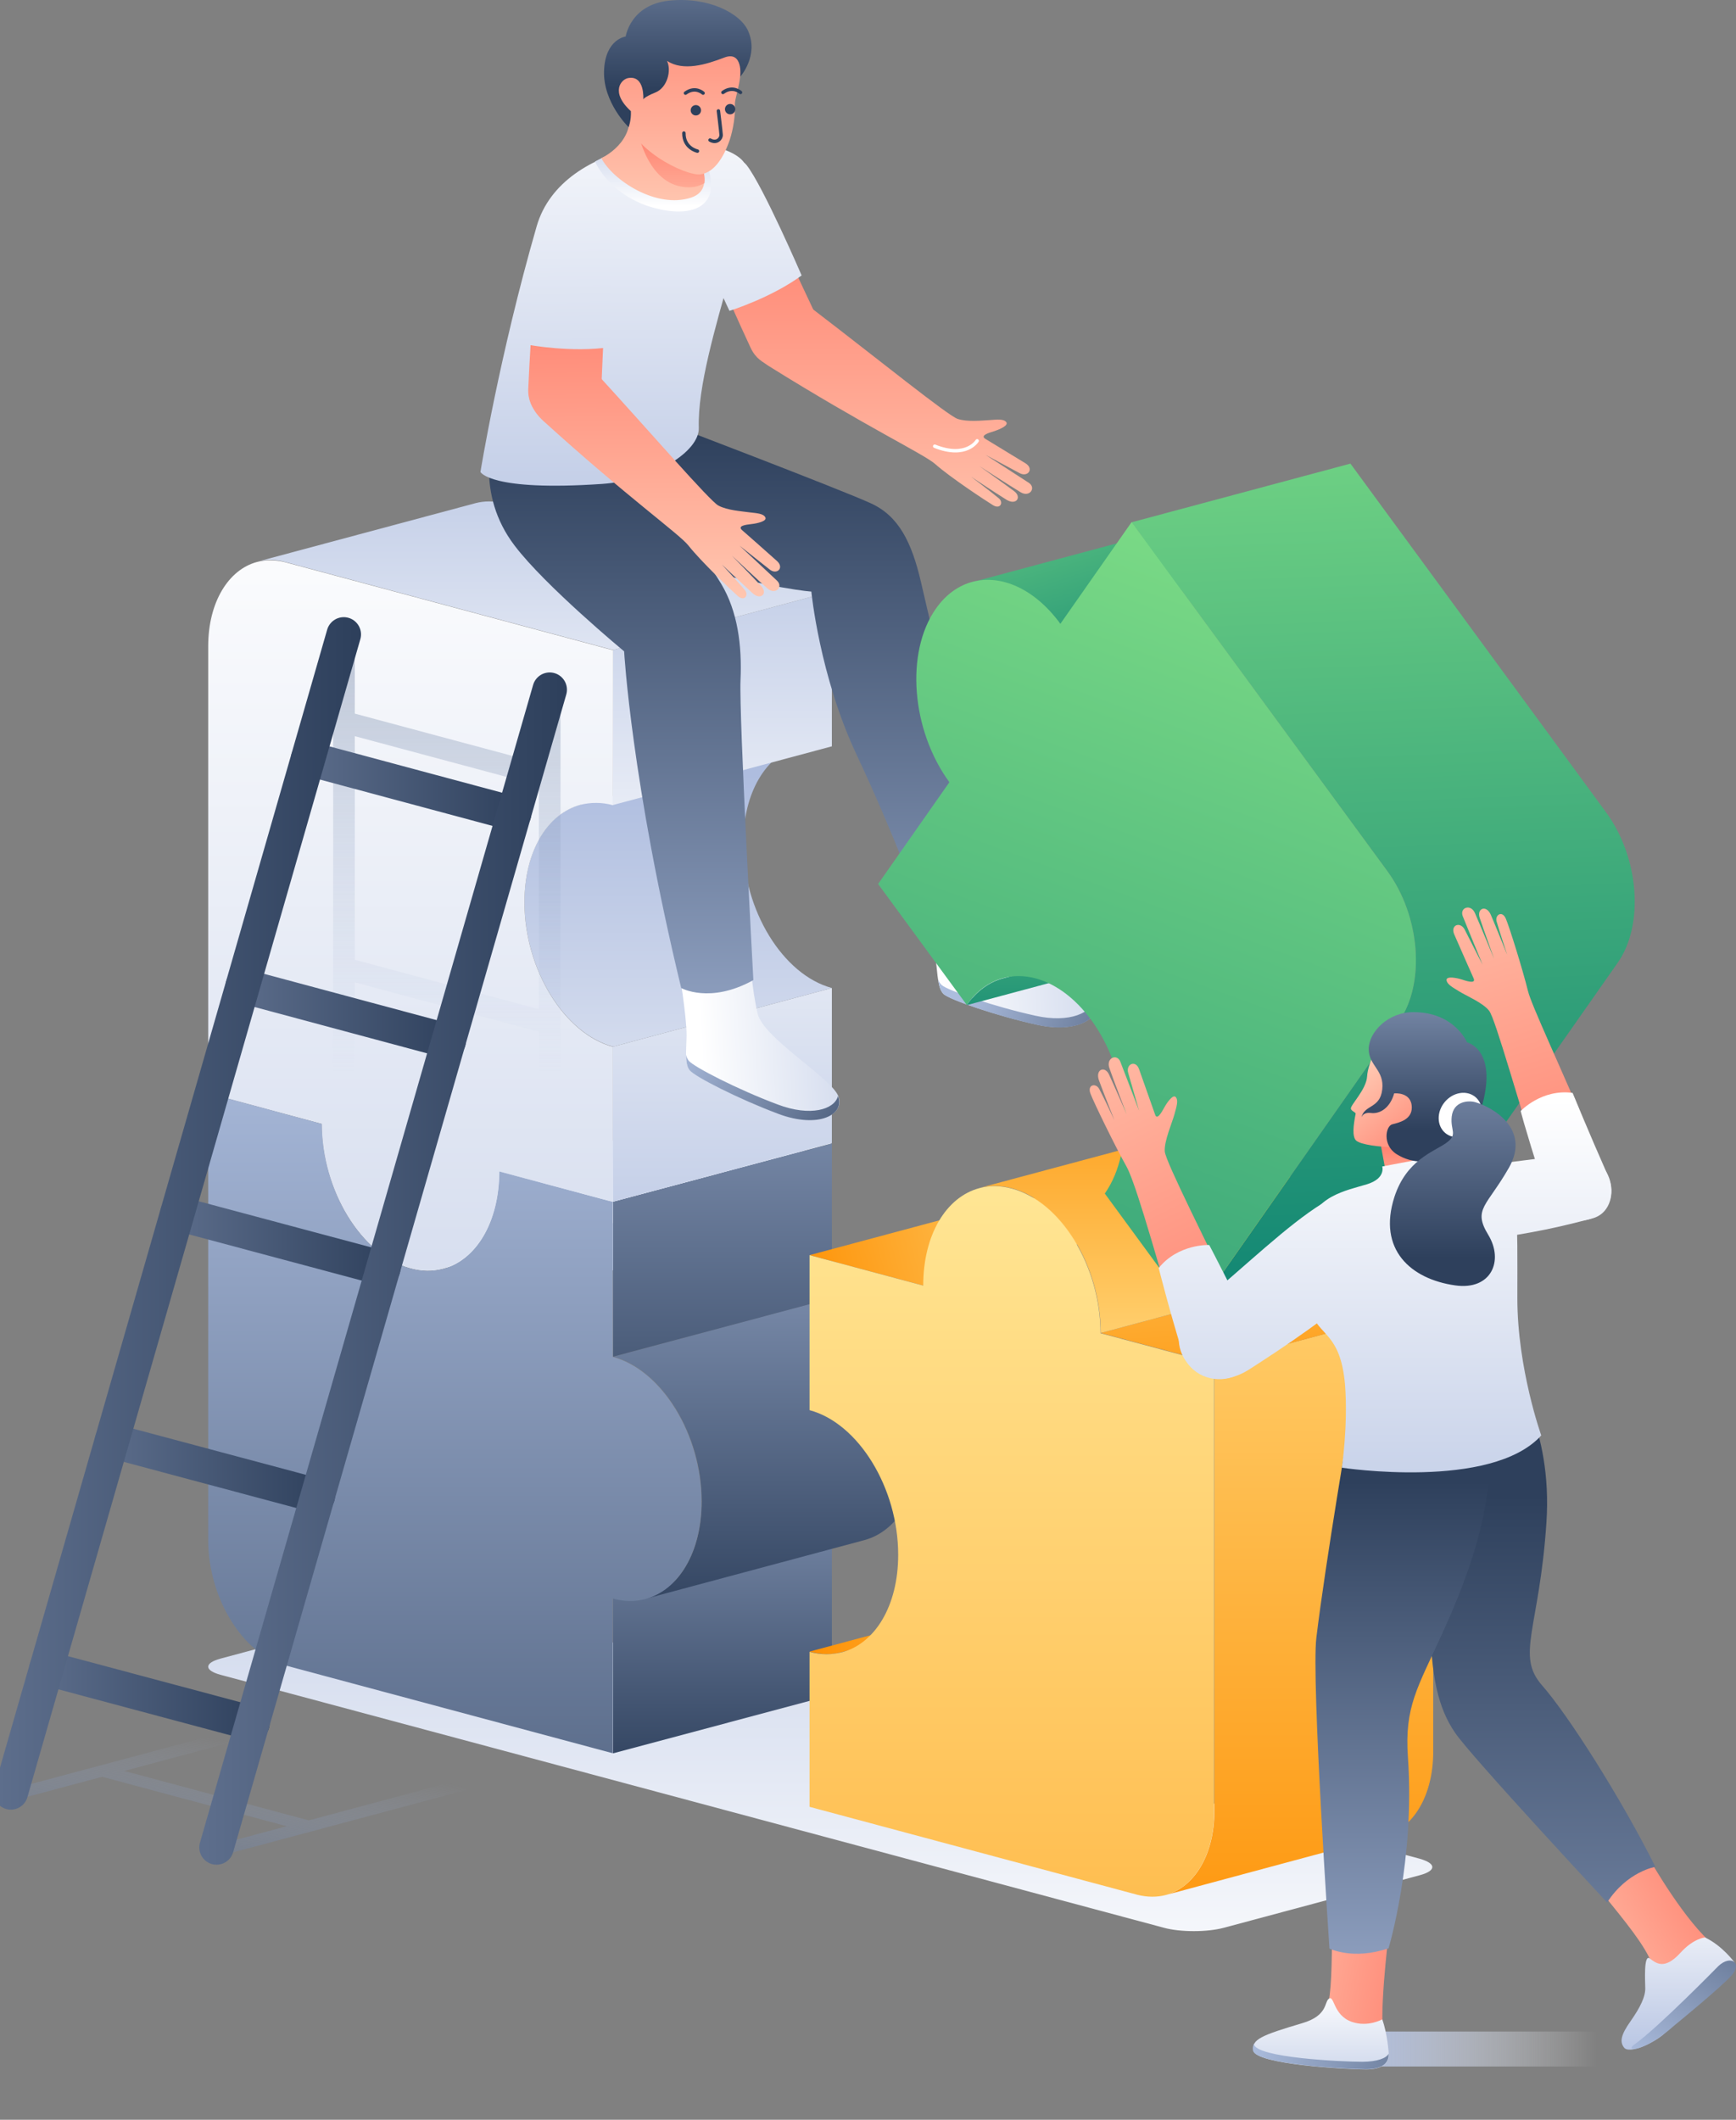 <svg width="503" height="614" viewBox="0 0 503 614" fill="none" xmlns="http://www.w3.org/2000/svg">
<rect x="0" y="0" width="503" height="614" fill="#808080" stroke="none"/>
<g clip-path="url(#clip0_78_392)">
<path d="M415.008 540.799C415.008 541.649 413.831 542.499 411.413 543.152L354.619 558.38C349.783 559.687 342.005 559.687 337.235 558.38L63.918 485.116C61.5 484.463 60.323 483.613 60.323 482.764C60.323 481.914 61.5 481.064 63.918 480.411L120.712 465.183C125.548 463.876 133.325 463.876 138.096 465.183L411.348 538.381C413.831 539.1 415.008 539.95 415.008 540.799Z" fill="url(#paint0_linear_78_392)"/>
<path d="M153.52 374.404C163.062 371.855 169.794 361.006 169.794 346.171L233.189 329.178C233.189 344.014 226.457 354.863 216.915 357.412L153.52 374.404Z" fill="url(#paint1_linear_78_392)"/>
<path d="M128.358 367.476C125.417 368.261 122.28 368.261 118.947 367.346C104.765 363.555 93.262 344.798 93.262 325.453L156.657 308.46C156.657 327.806 168.16 346.563 182.342 350.353C185.675 351.268 188.812 351.203 191.753 350.484L128.358 367.476Z" fill="url(#paint2_linear_78_392)"/>
<path d="M93.328 325.518L60.323 316.695L123.718 299.703L156.657 308.526L93.328 325.518Z" fill="url(#paint3_linear_78_392)"/>
<path d="M177.636 507.86V462.961L241.031 445.969V490.933L177.636 507.86Z" fill="url(#paint4_linear_78_392)"/>
<path d="M187.048 463.092C196.589 460.543 203.321 449.694 203.321 434.858C203.321 415.513 191.819 396.756 177.636 392.965L241.031 375.973C255.213 379.763 266.716 398.52 266.716 417.866C266.716 432.701 259.984 443.55 250.442 446.099L187.048 463.092Z" fill="url(#paint5_linear_78_392)"/>
<path d="M177.636 392.965V348.066L241.031 331.139V376.038L177.636 392.965Z" fill="url(#paint6_linear_78_392)"/>
<path d="M177.636 348.066L144.632 339.243L208.027 322.251L241.031 331.139L177.636 348.066Z" fill="url(#paint7_linear_78_392)"/>
<path d="M177.636 507.86L82.609 482.372C70.323 479.104 60.323 462.83 60.323 446.034V316.695L93.262 325.518C93.262 344.864 104.765 363.621 118.947 367.411C122.28 368.326 125.417 368.261 128.358 367.542C137.9 364.993 144.632 354.144 144.632 339.308L177.571 348.131V393.031C191.753 396.821 203.256 415.578 203.256 434.923C203.256 449.759 196.524 460.608 186.982 463.157C184.041 463.941 180.904 463.941 177.571 463.026V507.86H177.636Z" fill="url(#paint8_linear_78_392)"/>
<path d="M177.636 348.066V303.167L241.031 286.174V331.073L177.636 348.066Z" fill="url(#paint9_linear_78_392)"/>
<path d="M177.636 303.167C163.454 299.376 151.952 280.619 151.952 261.274C151.952 246.438 158.683 235.589 168.225 233.04L231.62 216.048C222.078 218.597 215.346 229.446 215.346 244.281C215.346 263.627 226.849 282.384 241.031 286.174L177.636 303.167Z" fill="url(#paint10_linear_78_392)"/>
<path d="M177.636 233.171V188.272L241.031 171.279V216.178L177.636 233.171Z" fill="url(#paint11_linear_78_392)"/>
<path d="M177.636 188.272L82.609 162.783C79.734 161.999 76.989 161.999 74.44 162.718L137.835 145.725C140.384 145.072 143.129 145.072 146.004 145.791L241.031 171.279L177.636 188.272Z" fill="url(#paint12_linear_78_392)"/>
<path d="M128.358 367.476C125.417 368.261 122.28 368.261 118.947 367.346C104.765 363.555 93.262 344.798 93.262 325.453L60.323 316.63V187.226C60.323 174.416 66.205 165.005 74.44 162.783C76.989 162.129 79.734 162.129 82.609 162.848L177.636 188.337V233.236C174.303 232.321 171.166 232.387 168.225 233.106C158.683 235.654 151.952 246.503 151.952 261.339C151.952 280.684 163.454 299.441 177.636 303.232V348.131L144.697 339.308C144.632 354.079 137.9 364.928 128.358 367.476Z" fill="url(#paint13_linear_78_392)"/>
<path d="M265.997 258.725C265.997 258.725 270.441 272.776 271.16 278.201C271.683 282.188 271.683 286.37 273.448 287.939C275.212 289.507 288.414 294.148 300.635 296.827C312.857 299.507 319.915 294.213 317.04 289.311C314.164 284.41 293.25 275.783 290.571 269.051C287.891 262.319 285.865 252.32 285.865 252.32L265.997 258.725Z" fill="url(#paint14_linear_78_392)"/>
<path d="M158.16 127.295C158.16 127.295 164.696 155.202 195.152 163.044C225.607 170.887 235.084 171.345 235.084 171.345C235.084 171.345 237.437 195.787 248.22 218.662C259.004 241.536 266.977 263.365 266.977 263.365C266.977 263.365 277.696 265.391 287.695 257.941C287.695 257.941 269.526 180.168 266.847 168.6C264.167 157.032 260.376 149.516 252.468 145.856C244.56 142.131 190.185 121.413 190.185 121.413L158.16 127.295Z" fill="url(#paint15_linear_78_392)"/>
<path d="M317.04 289.311C316.582 293.233 310.047 296.435 300.047 294.213C287.826 291.533 274.624 286.893 272.859 285.325C272.402 284.932 272.075 284.344 271.814 283.691C272.075 285.586 272.533 287.155 273.448 288.004C275.212 289.573 288.414 294.213 300.635 296.892C312.857 299.572 319.915 294.278 317.04 289.311Z" fill="url(#paint16_linear_78_392)"/>
<path d="M196.589 280.031C196.589 280.031 199.008 294.605 198.942 300.03C198.877 304.016 198.289 308.199 199.857 309.964C201.426 311.728 213.843 318.198 225.542 322.577C237.241 326.956 245.018 322.708 242.861 317.414C240.704 312.12 221.228 300.683 219.529 293.625C217.83 286.566 217.242 276.371 217.242 276.371L196.589 280.031Z" fill="url(#paint17_linear_78_392)"/>
<path d="M142.998 126.445L177.636 122.72C177.636 122.72 204.301 161.28 209.007 169.188C213.713 177.096 215.02 186.899 214.562 197.029C214.105 207.225 218.287 283.887 218.287 283.887C205.674 290.88 197.374 286.174 197.374 286.174C182.93 226.439 180.839 188.664 180.839 188.664C180.839 188.664 157.964 169.711 149.141 158.077C137.443 142.784 142.998 126.445 142.998 126.445Z" fill="url(#paint18_linear_78_392)"/>
<path d="M242.796 317.48C241.815 321.336 234.888 323.558 225.28 319.898C213.582 315.519 201.099 309.049 199.596 307.284C199.204 306.827 198.942 306.238 198.811 305.52C198.811 307.415 199.008 309.049 199.857 310.029C201.36 311.859 213.843 318.264 225.542 322.643C237.241 327.022 244.953 322.773 242.796 317.48Z" fill="url(#paint19_linear_78_392)"/>
<path d="M209.53 83.049C209.53 83.049 213.582 92.395 217.503 100.76C222.862 112.263 242.534 104.29 236.064 90.565C229.398 76.448 228.483 74.291 228.483 74.291L209.53 83.049Z" fill="url(#paint20_linear_78_392)"/>
<path d="M232.273 79.781C232.273 79.781 221.098 53.901 216.327 47.823C212.209 42.529 192.276 46.123 199.53 63.377C206.001 78.801 211.36 90.042 211.36 90.042C211.36 90.042 223.385 86.317 232.273 79.781Z" fill="url(#paint21_linear_78_392)"/>
<path d="M287.695 146.313C285.473 144.941 275.408 138.34 270.899 134.353C267.696 131.543 250.769 123.504 222.797 106.054C209.007 97.427 221.947 79.193 235.803 89.781C254.429 104.028 274.689 120.432 277.5 121.347C280.31 122.262 284.493 121.805 286.78 121.674C288.937 121.544 290.767 121.282 291.551 122.262C292.335 123.243 289.59 124.419 287.891 124.942C286.192 125.465 284.035 126.184 285.473 127.099C285.473 127.099 294.688 132.719 297.172 134.222C299.655 135.791 297.825 138.34 295.407 137.033C292.989 135.726 285.538 131.739 285.538 131.739C285.538 131.739 295.93 138.405 298.087 139.843C300.309 141.281 298.348 144.157 295.734 142.588C293.119 141.019 283.774 135.007 283.774 135.007C283.774 135.007 290.767 139.974 293.838 142.261C296.126 143.96 294.492 146.509 291.616 144.745C288.152 142.588 281.356 138.078 281.356 138.078C281.356 138.078 286.911 142.261 289.264 144.222C290.897 145.398 289.917 147.686 287.695 146.313Z" fill="url(#paint22_linear_78_392)"/>
<path d="M283.12 127.687C283.12 127.687 280.048 132.915 270.833 129.255" stroke="white" stroke-miterlimit="10" stroke-linecap="round" stroke-linejoin="round"/>
<path d="M139.207 136.706C139.207 136.706 144.632 103.179 155.481 65.599C162.931 39.588 205.87 37.039 215.02 46.385C223.254 54.816 201.752 100.172 202.471 123.962C202.667 130.759 189.596 139.124 174.434 140.17C142.018 142.392 139.207 136.706 139.207 136.706Z" fill="url(#paint23_linear_78_392)"/>
<path d="M200.445 39.849C192.08 39.588 181.623 41.81 172.408 46.777C173.911 50.175 179.074 57.43 189.596 60.24C204.171 64.161 212.144 56.776 200.445 39.849Z" fill="url(#paint24_linear_78_392)"/>
<path d="M174.238 45.797C174.238 45.797 184.629 41.156 182.08 30.895L195.936 29.588C195.936 29.588 196.393 36.647 198.419 39.392C200.445 42.137 208.942 54.358 200.249 57.234C190.119 60.567 177.506 52.136 174.238 45.797Z" fill="url(#paint25_linear_78_392)"/>
<path d="M204.105 53.051C204.563 49.783 202.471 45.47 200.576 42.463L184.499 36.516C184.499 36.516 186.786 52.397 197.635 54.097C200.511 54.554 202.537 53.966 204.105 53.051Z" fill="url(#paint26_linear_78_392)"/>
<path d="M180.512 32.203C175.676 26.974 177.702 22.922 180.773 21.354C181.231 15.929 182.603 12.531 188.159 9.001C197.112 3.25 211.164 8.217 213.647 14.883C216.131 21.55 212.732 27.954 212.928 30.503C213.124 33.052 212.471 37.431 211.425 40.568C209.595 45.862 206.785 50.045 202.929 50.502C198.746 51.025 182.211 43.248 180.512 32.203Z" fill="url(#paint27_linear_78_392)"/>
<path d="M193.256 17.628C194.629 20.439 193.322 25.406 189.923 26.778C186.525 28.151 186.394 28.804 186.394 28.804C186.394 28.804 186.917 21.811 182.08 22.595C179.989 22.922 176.721 26.647 182.799 32.203C182.93 34.817 182.146 36.843 182.146 36.843C182.146 36.843 174.695 29.719 175.022 20.504C175.349 11.289 181.296 10.57 181.296 10.57C181.296 10.57 182.603 1.355 193.91 0.178C205.216 -0.998 214.562 3.838 216.784 9.001C219.921 16.125 214.497 22.203 214.497 22.203C214.497 22.203 215.346 14.622 209.922 16.648C204.497 18.739 197.962 20.7 193.256 17.628Z" fill="url(#paint28_linear_78_392)"/>
<path d="M208.157 32.137C208.157 32.137 208.876 38.019 208.942 39.065C209.007 40.111 207.7 41.679 205.739 40.568" stroke="#2E405C" stroke-miterlimit="10" stroke-linecap="round"/>
<path d="M201.622 33.444C202.452 33.444 203.125 32.771 203.125 31.941C203.125 31.111 202.452 30.438 201.622 30.438C200.792 30.438 200.119 31.111 200.119 31.941C200.119 32.771 200.792 33.444 201.622 33.444Z" fill="#2E405C"/>
<path d="M211.556 33.118C212.386 33.118 213.059 32.445 213.059 31.614C213.059 30.784 212.386 30.111 211.556 30.111C210.726 30.111 210.053 30.784 210.053 31.614C210.053 32.445 210.726 33.118 211.556 33.118Z" fill="#2E405C"/>
<path d="M203.713 26.974C203.713 26.974 201.491 24.883 198.615 26.974" stroke="#2E405C" stroke-miterlimit="10" stroke-linecap="round"/>
<path d="M214.562 26.778C214.562 26.778 212.34 24.687 209.464 26.778" stroke="#2E405C" stroke-miterlimit="10" stroke-linecap="round"/>
<path d="M202.079 43.77C202.079 43.77 198.093 42.921 198.158 38.542" stroke="#2E405C" stroke-miterlimit="10" stroke-linecap="round"/>
<path d="M213.778 172.652C211.883 170.952 203.19 162.718 199.465 158.012C196.851 154.679 181.688 143.961 157.441 121.936C145.481 111.087 161.297 95.532 172.996 108.342C188.681 125.465 205.608 145.072 208.157 146.444C210.706 147.817 214.889 148.078 217.176 148.405C219.333 148.666 221.163 148.731 221.751 149.843C222.339 150.954 219.464 151.607 217.699 151.803C215.935 151.999 213.713 152.326 214.954 153.502C214.954 153.502 222.993 160.561 225.15 162.522C227.306 164.482 225.084 166.639 222.993 164.94C220.836 163.24 214.301 158.077 214.301 158.077C214.301 158.077 223.254 166.377 225.15 168.207C227.045 170.037 224.627 172.456 222.339 170.43C220.052 168.469 212.013 160.888 212.013 160.888C212.013 160.888 217.961 166.966 220.575 169.776C222.536 171.867 220.444 174.024 218.026 171.802C215.02 169.057 209.138 163.502 209.138 163.502C209.138 163.502 213.843 168.534 215.804 170.887C217.046 172.325 215.739 174.351 213.778 172.652Z" fill="url(#paint29_linear_78_392)"/>
<path d="M154.174 93.179C154.174 93.179 153.455 103.375 153.063 112.59C152.474 125.269 173.584 127.36 174.238 112.198C174.891 96.578 175.087 94.29 175.087 94.29L154.174 93.179Z" fill="url(#paint30_linear_78_392)"/>
<path d="M176.656 100.564C176.656 100.564 177.31 77.036 177.506 69.325C177.767 57.234 156.853 52.201 155.219 70.828C153.782 87.493 153.324 99.911 153.324 99.911C153.324 99.911 165.742 102.198 176.656 100.564Z" fill="url(#paint31_linear_78_392)"/>
<path d="M243.972 478.515C241.031 479.3 237.894 479.3 234.561 478.385L297.956 461.392C301.289 462.307 304.426 462.242 307.367 461.523L243.972 478.515Z" fill="url(#paint32_linear_78_392)"/>
<path d="M267.566 372.378L234.561 363.555L297.956 346.563L330.895 355.386L267.566 372.378Z" fill="url(#paint33_linear_78_392)"/>
<path d="M337.757 548.903C346.057 546.681 351.874 537.27 351.874 524.46V394.926L415.269 377.933V507.403C415.269 520.212 409.387 529.624 401.152 531.846L337.757 548.903Z" fill="url(#paint34_linear_78_392)"/>
<path d="M351.874 394.926L318.935 386.103L382.264 369.11L415.269 377.999L351.874 394.926Z" fill="url(#paint35_linear_78_392)"/>
<path d="M318.935 386.103C318.935 366.758 307.432 348 293.25 344.21C289.917 343.295 286.78 343.36 283.839 344.079L347.234 327.087C350.175 326.302 353.312 326.302 356.645 327.217C370.827 331.008 382.33 349.765 382.33 369.11L318.935 386.103Z" fill="url(#paint36_linear_78_392)"/>
<path d="M337.757 548.903C335.208 549.557 332.464 549.557 329.588 548.838L234.561 523.349V478.45C237.894 479.365 241.031 479.3 243.972 478.581C253.514 476.032 260.246 465.183 260.246 450.347C260.246 431.002 248.743 412.245 234.561 408.454V363.555L267.5 372.378C267.5 357.542 274.232 346.693 283.774 344.144C286.715 343.36 289.852 343.36 293.185 344.275C307.367 348.066 318.87 366.823 318.87 386.168L351.809 394.991V524.46C351.874 537.27 345.992 546.681 337.757 548.903Z" fill="url(#paint37_linear_78_392)"/>
<path d="M280.114 291.141C282.989 287.024 286.715 284.409 290.701 283.364L354.096 266.371C350.11 267.417 346.384 270.031 343.509 274.149L280.114 291.141Z" fill="url(#paint38_linear_78_392)"/>
<path d="M307.236 180.756C299.786 170.626 290.048 166.377 281.748 168.599L345.143 151.607C353.443 149.385 363.181 153.568 370.631 163.763L307.236 180.756Z" fill="url(#paint39_linear_78_392)"/>
<path d="M345.796 380.743L405.335 295.847C413.047 284.867 411.544 265.326 401.936 252.254L327.889 151.28L391.284 134.288L465.331 235.262C474.939 248.333 476.442 267.874 468.73 278.854L409.191 363.751L345.796 380.743Z" fill="url(#paint40_linear_78_392)"/>
<path d="M345.796 380.743L320.111 345.713C329 333.034 327.235 310.552 316.19 295.454C308.739 285.324 299.002 281.076 290.701 283.298C286.715 284.344 282.989 286.958 280.114 291.076L254.429 256.045L275.081 226.57C264.036 211.473 262.272 188.99 271.16 176.311C274.036 172.194 277.761 169.58 281.748 168.534C290.048 166.312 299.786 170.495 307.236 180.69L327.889 151.215L401.936 252.254C411.544 265.326 413.047 284.867 405.335 295.847L345.796 380.743Z" fill="url(#paint41_linear_78_392)"/>
<path d="M135.809 517.794C135.809 518.121 135.351 518.448 134.436 518.644L67.774 536.486C66.009 536.943 63.068 536.943 61.303 536.486C60.389 536.224 59.931 535.963 59.931 535.636C59.931 535.309 60.389 534.983 61.303 534.787L83.067 528.97L29.606 514.657L7.843 520.474C6.078 520.931 3.137 520.931 1.372 520.474C0.457 520.212 0 519.951 0 519.624C0 519.297 0.457 518.97 1.372 518.774L68.035 500.932C69.8 500.475 72.741 500.475 74.505 500.932C75.42 501.194 75.878 501.455 75.878 501.782C75.878 502.109 75.42 502.436 74.505 502.632L36.011 512.958L89.472 527.271L127.966 516.944C129.731 516.487 132.672 516.487 134.436 516.944C135.417 517.206 135.809 517.467 135.809 517.794Z" fill="url(#paint42_linear_78_392)"/>
<path d="M159.271 196.637C157.507 196.637 156.134 198.075 156.134 199.774V221.015L102.804 206.702V183.827C102.804 182.063 101.366 180.69 99.667 180.69C97.903 180.69 96.53 182.128 96.53 183.827V314.342C96.53 316.107 97.968 317.479 99.667 317.479C101.432 317.479 102.804 316.042 102.804 314.342V284.54L156.134 298.853V330.354C156.134 332.119 157.572 333.492 159.271 333.492C161.036 333.492 162.408 332.054 162.408 330.354V199.774C162.408 198.01 160.971 196.637 159.271 196.637ZM102.804 278.005V213.237L156.134 227.55V292.318L102.804 278.005Z" fill="url(#paint43_linear_78_392)"/>
<path d="M89.276 219.708L148.945 235.72" stroke="url(#paint44_linear_78_392)" stroke-width="10" stroke-miterlimit="10" stroke-linecap="round" stroke-linejoin="round"/>
<path d="M70.323 285.586L129.992 301.598" stroke="url(#paint45_linear_78_392)" stroke-width="10" stroke-miterlimit="10" stroke-linecap="round" stroke-linejoin="round"/>
<path d="M51.369 351.464L111.039 367.411" stroke="url(#paint46_linear_78_392)" stroke-width="10" stroke-miterlimit="10" stroke-linecap="round" stroke-linejoin="round"/>
<path d="M32.416 417.343L92.086 433.289" stroke="url(#paint47_linear_78_392)" stroke-width="10" stroke-miterlimit="10" stroke-linecap="round" stroke-linejoin="round"/>
<path d="M13.463 483.221L73.133 499.168" stroke="url(#paint48_linear_78_392)" stroke-width="10" stroke-miterlimit="10" stroke-linecap="round" stroke-linejoin="round"/>
<path d="M159.271 199.774L62.741 535.113" stroke="url(#paint49_linear_78_392)" stroke-width="10" stroke-miterlimit="10" stroke-linecap="round" stroke-linejoin="round"/>
<path d="M3.137 519.167L99.602 183.762" stroke="url(#paint50_linear_78_392)" stroke-width="10" stroke-miterlimit="10" stroke-linecap="round" stroke-linejoin="round"/>
<path d="M453.698 334.537C444.744 335.779 428.601 337.609 421.674 338.851C408.929 341.203 408.864 362.183 428.079 359.438C445.529 356.954 452.129 355.32 461.41 352.902C470.69 350.484 468.272 332.446 453.698 334.537Z" fill="url(#paint51_linear_78_392)"/>
<path d="M436.313 266.11C437.359 268.528 441.28 281.142 442.718 287.024C443.764 291.272 451.541 307.545 464.678 338.328C471.148 353.556 452.848 359.699 447.489 342.837C440.235 320.224 433.307 295.128 431.477 292.775C429.647 290.422 424.746 288.396 422.785 287.154C420.89 285.978 419.256 285.128 419.125 283.887C419.06 282.645 422.066 283.233 423.7 283.756C425.399 284.344 427.687 284.932 426.968 283.364C426.968 283.364 422.523 273.364 421.347 270.619C420.171 267.875 423.177 266.829 424.419 269.312C425.66 271.796 429.582 279.442 429.582 279.442C429.582 279.442 424.811 267.875 423.831 265.391C422.85 262.907 426.118 261.666 427.36 264.476C428.601 267.286 432.915 277.743 432.915 277.743C432.915 277.743 429.974 269.574 428.732 265.848C427.817 263.104 430.693 261.927 432 265.064C433.634 268.92 436.706 276.567 436.706 276.567C436.706 276.567 434.484 269.901 433.634 266.894C433.111 264.999 435.268 263.626 436.313 266.11Z" fill="url(#paint52_linear_78_392)"/>
<path d="M455.659 316.564C455.659 316.564 460.43 328.198 465.789 340.289C471.605 353.229 452.326 359.961 447.62 344.994C440.823 323.427 440.627 321.793 440.627 321.793C440.627 321.793 446.705 315.323 455.659 316.564Z" fill="url(#paint53_linear_78_392)"/>
<path d="M478.272 539.1C478.272 539.1 488.402 556.877 496.767 563.543C501.604 567.399 500.035 570.144 492.911 575.83C485.788 581.516 477.749 588.247 474.612 588.705C471.475 589.162 471.736 587.855 475.788 582.757C483.827 572.758 479.252 566.68 463.501 547.465L478.272 539.1Z" fill="url(#paint54_linear_78_392)"/>
<path d="M437.882 397.671C437.882 397.671 449.907 413.487 448.077 440.936C446.051 471.653 439.124 479.43 446.77 488.123C454.417 496.815 469.71 520.866 479.644 540.734C479.644 540.734 471.475 542.041 465.658 551.06C465.658 551.06 426.379 508.906 421.608 501.913C416.837 494.92 414.485 485.966 414.354 467.732C414.223 449.497 412.067 406.428 412.067 406.428L437.882 397.671Z" fill="url(#paint55_linear_78_392)"/>
<path d="M502.584 568.444C502.584 568.444 499.12 563.608 494.022 561.19C494.022 561.19 490.755 561.386 486.899 565.634C482.193 570.797 479.775 568.575 478.01 567.268C476.18 565.896 476.703 574.326 476.703 575.699C476.834 578.313 475.2 581.515 472.455 585.437C469.71 589.293 469.187 591.45 470.625 593.149C472.063 594.848 478.206 592.234 481.539 589.62C484.807 587.005 502.584 568.444 502.584 568.444Z" fill="url(#paint56_linear_78_392)"/>
<path d="M497.878 569.49C501.473 566.092 504.937 568.575 501.734 572.17C498.532 575.764 485.134 586.679 485.134 586.679C476.246 594.652 470.625 594.26 473.501 592.234C480.298 587.463 497.878 569.49 497.878 569.49Z" fill="url(#paint57_linear_78_392)"/>
<path d="M465.331 598.573H382.722L386.643 588.443H465.331V598.573Z" fill="url(#paint58_linear_78_392)"/>
<path d="M402.721 557.334C402.721 557.334 399.976 578.313 400.629 587.92C401.021 594.064 398.799 595.044 389.65 594.652C380.5 594.26 370.043 594.064 367.429 592.365C364.815 590.665 369.978 588.443 376.448 587.724C386.97 586.613 385.401 578.836 386.186 553.936L402.721 557.334Z" fill="url(#paint59_linear_78_392)"/>
<path d="M402.329 564.327C402.329 564.327 410.041 538.708 407.949 509.102C406.903 494.331 410.694 488.972 417.883 473.156C425.66 456.098 436.444 429.107 429.386 405.121L391.349 409.892C391.349 409.892 384.16 451.72 381.415 474.333C379.912 486.293 385.205 564.392 385.205 564.392C385.205 564.392 392.002 567.856 402.329 564.327Z" fill="url(#paint60_linear_78_392)"/>
<path d="M402.394 594.979C402.394 594.979 402.067 589.228 400.499 584.914C400.499 584.914 396.316 587.267 391.676 585.633C386.251 583.738 386.643 577.856 385.075 578.902C383.637 579.816 384.879 583.803 377.297 586.025C365.403 589.554 362.592 590.731 363.181 593.999C363.9 597.92 389.846 599.423 395.924 599.423C402.002 599.358 402.459 596.417 402.394 594.979Z" fill="url(#paint61_linear_78_392)"/>
<path d="M363.311 591.907C363.311 591.972 363.311 592.038 363.311 592.103C364.03 596.024 388.604 597.201 394.747 597.201C398.93 597.201 401.806 596.155 402.329 594.848C402.329 594.913 402.329 594.979 402.329 594.979C402.394 596.351 401.936 599.358 395.793 599.358C389.65 599.358 363.769 597.854 363.05 593.933C362.985 593.149 363.05 592.495 363.311 591.907Z" fill="url(#paint62_linear_78_392)"/>
<path d="M401.871 341.399L399.845 330.354L417.426 327.348L419.648 338.262L401.871 341.399Z" fill="url(#paint63_linear_78_392)"/>
<path d="M388.8 425.12C388.8 425.12 432.131 431.721 446.574 415.774C446.574 415.774 439.647 396.429 439.647 376.038C439.647 351.726 440.235 345.059 433.895 341.988C427.556 338.916 421.412 342.641 419.582 334.276L400.499 337.87C400.499 337.87 401.61 341.334 396.054 343.033C390.499 344.733 379.52 346.693 379.781 356.366C380.108 368.587 378.016 374.6 379.781 379.894C382.134 387.018 388.408 385.972 389.715 401.069C390.63 412.702 388.8 425.12 388.8 425.12Z" fill="url(#paint64_linear_78_392)"/>
<path d="M415.857 331.008C417.426 328.851 428.34 319.375 427.425 309.179C426.51 298.984 415.596 293.951 407.688 296.304C399.78 298.592 396.316 308.134 396.12 311.728C395.924 315.584 391.218 320.094 391.414 321.139C391.545 321.858 392.917 322.185 392.787 322.642C392.133 325.91 391.741 329.178 392.917 330.354C395.597 332.773 414.354 333.099 415.857 331.008Z" fill="url(#paint65_linear_78_392)"/>
<path d="M430.235 316.76C432.654 303.624 425.072 301.925 425.072 301.925C425.072 301.925 421.478 293.167 409.518 293.167C402.132 293.167 396.577 298.984 396.577 303.885C396.643 308.787 401.152 309.898 400.499 315.584C399.845 321.27 395.205 319.832 394.421 323.884C394.421 323.884 394.682 322.054 397.231 322.381C399.78 322.708 402.721 321.009 403.962 316.695C403.962 316.695 409.06 316.172 409.06 320.812C409.06 324.276 405.531 325.126 403.44 325.649C401.479 326.106 400.499 331.662 404.616 334.276C414.158 340.354 427.229 333.295 430.235 316.76Z" fill="url(#paint66_linear_78_392)"/>
<path d="M427.643 326.737C430.048 323.855 429.976 319.831 427.482 317.75C424.987 315.669 421.016 316.318 418.611 319.2C416.205 322.082 416.278 326.106 418.772 328.188C421.266 330.269 425.238 329.62 427.643 326.737Z" fill="white"/>
<path d="M427.425 319.244C432.457 320.682 443.568 326.956 437.228 338.197C430.824 349.438 426.641 350.157 431.216 357.673C435.791 365.189 432.065 373.816 421.608 372.313C408.733 370.483 399.126 361.921 404.028 346.693C407.492 336.04 415.269 333.688 418.929 331.139C422.589 328.59 420.171 327.544 420.628 323.427C421.151 318.852 425.595 318.721 427.425 319.244Z" fill="url(#paint67_linear_78_392)"/>
<path d="M315.929 316.695C316.844 319.179 323.314 332.446 326.32 337.74C328.477 341.53 332.594 355.059 342.398 389.501C346.907 405.383 367.69 397.605 360.044 381.659C349.783 360.222 337.757 336.563 337.496 333.557C337.234 330.551 339.718 324.995 340.306 322.708C340.894 320.551 341.483 318.787 340.698 317.806C339.914 316.826 338.149 319.309 337.3 320.878C336.45 322.446 335.208 324.472 334.686 322.839C334.686 322.839 331.026 312.512 330.045 309.702C329.065 306.892 326.124 308.199 326.908 310.813C327.693 313.493 330.045 321.728 330.045 321.728C330.045 321.728 325.601 310.029 324.621 307.545C323.641 305.062 320.438 306.434 321.418 309.31C322.399 312.251 326.451 322.773 326.451 322.773C326.451 322.773 322.987 314.8 321.353 311.271C320.111 308.591 317.301 309.767 318.412 312.905C319.85 316.826 322.922 324.538 322.922 324.538C322.922 324.538 319.981 318.198 318.477 315.388C317.497 313.623 315.014 314.146 315.929 316.695Z" fill="url(#paint68_linear_78_392)"/>
<path d="M335.731 367.28C335.731 367.28 338.672 379.044 342.594 391.723C346.776 405.252 370.827 400.612 361.155 381.659C350.763 361.268 350.371 360.614 350.371 360.614C350.371 360.614 341.417 360.222 335.731 367.28Z" fill="url(#paint69_linear_78_392)"/>
<path d="M345.927 379.175C362.266 365.45 372.723 355.124 383.114 348.589C395.336 340.877 409.714 358.784 396.839 370.875C386.316 380.743 371.089 390.808 362.004 396.625C347.43 406.036 334.49 388.782 345.927 379.175Z" fill="url(#paint70_linear_78_392)"/>
</g>
<defs>
<linearGradient id="paint0_linear_78_392" x1="237.673" y1="586.351" x2="237.673" y2="372.821" gradientUnits="userSpaceOnUse">
<stop stop-color="white"/>
<stop offset="1" stop-color="#AEBDDF"/>
</linearGradient>
<linearGradient id="paint1_linear_78_392" x1="111.6" y1="373.156" x2="228.009" y2="342.725" gradientUnits="userSpaceOnUse">
<stop stop-color="white"/>
<stop offset="1" stop-color="#AEBDDF"/>
</linearGradient>
<linearGradient id="paint2_linear_78_392" x1="148.277" y1="363.226" x2="136.618" y2="318.626" gradientUnits="userSpaceOnUse">
<stop stop-color="white"/>
<stop offset="1" stop-color="#AEBDDF"/>
</linearGradient>
<linearGradient id="paint3_linear_78_392" x1="110.777" y1="321.257" x2="106.738" y2="305.808" gradientUnits="userSpaceOnUse">
<stop stop-color="white"/>
<stop offset="1" stop-color="#AEBDDF"/>
</linearGradient>
<linearGradient id="paint4_linear_78_392" x1="209.315" y1="378.795" x2="209.315" y2="516.072" gradientUnits="userSpaceOnUse">
<stop stop-color="#ACBDDE"/>
<stop offset="1" stop-color="#2E405C"/>
</linearGradient>
<linearGradient id="paint5_linear_78_392" x1="222.157" y1="306.012" x2="222.157" y2="471.904" gradientUnits="userSpaceOnUse">
<stop stop-color="#ACBDDE"/>
<stop offset="1" stop-color="#2E405C"/>
</linearGradient>
<linearGradient id="paint6_linear_78_392" x1="209.315" y1="246.507" x2="209.315" y2="436.157" gradientUnits="userSpaceOnUse">
<stop stop-color="#ACBDDE"/>
<stop offset="1" stop-color="#2E405C"/>
</linearGradient>
<linearGradient id="paint7_linear_78_392" x1="195.103" y1="343.852" x2="191.064" y2="328.403" gradientUnits="userSpaceOnUse">
<stop stop-color="white"/>
<stop offset="1" stop-color="#AEBDDF"/>
</linearGradient>
<linearGradient id="paint8_linear_78_392" x1="131.821" y1="294.107" x2="131.821" y2="638.929" gradientUnits="userSpaceOnUse">
<stop stop-color="#ACBDDE"/>
<stop offset="1" stop-color="#2E405C"/>
</linearGradient>
<linearGradient id="paint9_linear_78_392" x1="209.315" y1="220.743" x2="209.315" y2="398.94" gradientUnits="userSpaceOnUse">
<stop stop-color="white"/>
<stop offset="1" stop-color="#AEBDDF"/>
</linearGradient>
<linearGradient id="paint10_linear_78_392" x1="196.473" y1="397.681" x2="196.473" y2="224.153" gradientUnits="userSpaceOnUse">
<stop stop-color="white"/>
<stop offset="1" stop-color="#AEBDDF"/>
</linearGradient>
<linearGradient id="paint11_linear_78_392" x1="209.315" y1="277.995" x2="209.315" y2="126.729" gradientUnits="userSpaceOnUse">
<stop stop-color="white"/>
<stop offset="1" stop-color="#AEBDDF"/>
</linearGradient>
<linearGradient id="paint12_linear_78_392" x1="157.735" y1="245.005" x2="157.735" y2="102.771" gradientUnits="userSpaceOnUse">
<stop stop-color="white"/>
<stop offset="1" stop-color="#AEBDDF"/>
</linearGradient>
<linearGradient id="paint13_linear_78_392" x1="118.979" y1="137.142" x2="118.979" y2="609.636" gradientUnits="userSpaceOnUse">
<stop stop-color="white"/>
<stop offset="1" stop-color="#AEBDDF"/>
</linearGradient>
<linearGradient id="paint14_linear_78_392" x1="271.872" y1="276.387" x2="355.885" y2="271.503" gradientUnits="userSpaceOnUse">
<stop stop-color="white"/>
<stop offset="1" stop-color="#AEBDDF"/>
</linearGradient>
<linearGradient id="paint15_linear_78_392" x1="222.965" y1="346.277" x2="222.965" y2="124.202" gradientUnits="userSpaceOnUse">
<stop stop-color="#ACBDDE"/>
<stop offset="1" stop-color="#2E405C"/>
</linearGradient>
<linearGradient id="paint16_linear_78_392" x1="282.728" y1="282.836" x2="348.246" y2="313.926" gradientUnits="userSpaceOnUse">
<stop stop-color="#ACBDDE"/>
<stop offset="1" stop-color="#2E405C"/>
</linearGradient>
<linearGradient id="paint17_linear_78_392" x1="202.987" y1="301.809" x2="280.765" y2="297.288" gradientUnits="userSpaceOnUse">
<stop stop-color="white"/>
<stop offset="1" stop-color="#AEBDDF"/>
</linearGradient>
<linearGradient id="paint18_linear_78_392" x1="179.962" y1="346.277" x2="179.962" y2="124.202" gradientUnits="userSpaceOnUse">
<stop stop-color="#ACBDDE"/>
<stop offset="1" stop-color="#2E405C"/>
</linearGradient>
<linearGradient id="paint19_linear_78_392" x1="199.41" y1="298.317" x2="256.975" y2="338.902" gradientUnits="userSpaceOnUse">
<stop stop-color="#ACBDDE"/>
<stop offset="1" stop-color="#2E405C"/>
</linearGradient>
<linearGradient id="paint20_linear_78_392" x1="223.432" y1="176.416" x2="223.432" y2="29.003" gradientUnits="userSpaceOnUse">
<stop stop-color="#FFD2BB"/>
<stop offset="1" stop-color="#FF6B5A"/>
</linearGradient>
<linearGradient id="paint21_linear_78_392" x1="215.119" y1="17.141" x2="215.119" y2="186.759" gradientUnits="userSpaceOnUse">
<stop stop-color="white"/>
<stop offset="1" stop-color="#AEBDDF"/>
</linearGradient>
<linearGradient id="paint22_linear_78_392" x1="257.995" y1="176.416" x2="257.995" y2="29.003" gradientUnits="userSpaceOnUse">
<stop stop-color="#FFD2BB"/>
<stop offset="1" stop-color="#FF6B5A"/>
</linearGradient>
<linearGradient id="paint23_linear_78_392" x1="178.047" y1="17.141" x2="178.047" y2="186.759" gradientUnits="userSpaceOnUse">
<stop stop-color="white"/>
<stop offset="1" stop-color="#AEBDDF"/>
</linearGradient>
<linearGradient id="paint24_linear_78_392" x1="189.098" y1="59.649" x2="189.304" y2="31.645" gradientUnits="userSpaceOnUse">
<stop stop-color="white"/>
<stop offset="1" stop-color="#AEBDDF"/>
</linearGradient>
<linearGradient id="paint25_linear_78_392" x1="189.209" y1="71.528" x2="189.209" y2="-28.951" gradientUnits="userSpaceOnUse">
<stop stop-color="#FFD2BB"/>
<stop offset="1" stop-color="#FF6B5A"/>
</linearGradient>
<linearGradient id="paint26_linear_78_392" x1="194.335" y1="70.239" x2="194.335" y2="30.853" gradientUnits="userSpaceOnUse">
<stop stop-color="#FFD2BB"/>
<stop offset="1" stop-color="#FF6B5A"/>
</linearGradient>
<linearGradient id="paint27_linear_78_392" x1="196.098" y1="71.528" x2="196.098" y2="-28.951" gradientUnits="userSpaceOnUse">
<stop stop-color="#FFD2BB"/>
<stop offset="1" stop-color="#FF6B5A"/>
</linearGradient>
<linearGradient id="paint28_linear_78_392" x1="196.353" y1="-47.305" x2="196.353" y2="25.585" gradientUnits="userSpaceOnUse">
<stop stop-color="#ACBDDE"/>
<stop offset="1" stop-color="#2E405C"/>
</linearGradient>
<linearGradient id="paint29_linear_78_392" x1="189.618" y1="188.377" x2="189.618" y2="55.813" gradientUnits="userSpaceOnUse">
<stop stop-color="#FFD2BB"/>
<stop offset="1" stop-color="#FF6B5A"/>
</linearGradient>
<linearGradient id="paint30_linear_78_392" x1="165.012" y1="188.377" x2="163.437" y2="55.826" gradientUnits="userSpaceOnUse">
<stop stop-color="#FFD2BB"/>
<stop offset="1" stop-color="#FF6B5A"/>
</linearGradient>
<linearGradient id="paint31_linear_78_392" x1="164.58" y1="17.14" x2="166.595" y2="186.74" gradientUnits="userSpaceOnUse">
<stop stop-color="white"/>
<stop offset="1" stop-color="#AEBDDF"/>
</linearGradient>
<linearGradient id="paint32_linear_78_392" x1="356.802" y1="470.27" x2="232.642" y2="470.27" gradientUnits="userSpaceOnUse">
<stop stop-color="#FFEFA4"/>
<stop offset="1" stop-color="#FE8F01"/>
</linearGradient>
<linearGradient id="paint33_linear_78_392" x1="353.065" y1="341.072" x2="227.768" y2="373.826" gradientUnits="userSpaceOnUse">
<stop stop-color="#FFEFA4"/>
<stop offset="1" stop-color="#FE8F01"/>
</linearGradient>
<linearGradient id="paint34_linear_78_392" x1="376.493" y1="259.582" x2="376.493" y2="585.807" gradientUnits="userSpaceOnUse">
<stop stop-color="#FFEFA4"/>
<stop offset="1" stop-color="#FE8F01"/>
</linearGradient>
<linearGradient id="paint35_linear_78_392" x1="360.136" y1="275.277" x2="369.726" y2="422.81" gradientUnits="userSpaceOnUse">
<stop stop-color="#FFEFA4"/>
<stop offset="1" stop-color="#FE8F01"/>
</linearGradient>
<linearGradient id="paint36_linear_78_392" x1="333.058" y1="432.726" x2="333.058" y2="295.015" gradientUnits="userSpaceOnUse">
<stop stop-color="#FFEFA4"/>
<stop offset="1" stop-color="#FE8F01"/>
</linearGradient>
<linearGradient id="paint37_linear_78_392" x1="293.219" y1="294.874" x2="293.219" y2="792.04" gradientUnits="userSpaceOnUse">
<stop stop-color="#FFEFA4"/>
<stop offset="1" stop-color="#FE8F01"/>
</linearGradient>
<linearGradient id="paint38_linear_78_392" x1="317.081" y1="231.098" x2="317.081" y2="313.297" gradientUnits="userSpaceOnUse">
<stop stop-color="#79D985"/>
<stop offset="1" stop-color="#027A71"/>
</linearGradient>
<linearGradient id="paint39_linear_78_392" x1="309.779" y1="116.013" x2="342.728" y2="216.827" gradientUnits="userSpaceOnUse">
<stop stop-color="#79D985"/>
<stop offset="1" stop-color="#027A71"/>
</linearGradient>
<linearGradient id="paint40_linear_78_392" x1="396.614" y1="102.042" x2="409.154" y2="414.812" gradientUnits="userSpaceOnUse">
<stop stop-color="#79D985"/>
<stop offset="1" stop-color="#027A71"/>
</linearGradient>
<linearGradient id="paint41_linear_78_392" x1="363.595" y1="167.041" x2="224.915" y2="543.988" gradientUnits="userSpaceOnUse">
<stop stop-color="#79D985"/>
<stop offset="1" stop-color="#027A71"/>
</linearGradient>
<linearGradient id="paint42_linear_78_392" x1="70.548" y1="505.05" x2="57.762" y2="571.604" gradientUnits="userSpaceOnUse">
<stop stop-color="#ACBDDE" stop-opacity="0"/>
<stop offset="1" stop-color="#2E405C"/>
</linearGradient>
<linearGradient id="paint43_linear_78_392" x1="129.443" y1="310.766" x2="129.443" y2="28.511" gradientUnits="userSpaceOnUse">
<stop stop-color="#ACBDDE" stop-opacity="0"/>
<stop offset="1" stop-color="#2E405C"/>
</linearGradient>
<linearGradient id="paint44_linear_78_392" x1="86.02" y1="227.716" x2="152.183" y2="227.716" gradientUnits="userSpaceOnUse">
<stop stop-color="#5D6E8C"/>
<stop offset="1" stop-color="#2E405C"/>
</linearGradient>
<linearGradient id="paint45_linear_78_392" x1="67.068" y1="293.585" x2="133.231" y2="293.585" gradientUnits="userSpaceOnUse">
<stop stop-color="#5D6E8C"/>
<stop offset="1" stop-color="#2E405C"/>
</linearGradient>
<linearGradient id="paint46_linear_78_392" x1="48.116" y1="359.453" x2="114.279" y2="359.453" gradientUnits="userSpaceOnUse">
<stop stop-color="#5D6E8C"/>
<stop offset="1" stop-color="#2E405C"/>
</linearGradient>
<linearGradient id="paint47_linear_78_392" x1="29.163" y1="425.322" x2="95.326" y2="425.322" gradientUnits="userSpaceOnUse">
<stop stop-color="#5D6E8C"/>
<stop offset="1" stop-color="#2E405C"/>
</linearGradient>
<linearGradient id="paint48_linear_78_392" x1="10.211" y1="491.191" x2="76.374" y2="491.191" gradientUnits="userSpaceOnUse">
<stop stop-color="#5D6E8C"/>
<stop offset="1" stop-color="#2E405C"/>
</linearGradient>
<linearGradient id="paint49_linear_78_392" x1="59.497" y1="367.442" x2="162.525" y2="367.442" gradientUnits="userSpaceOnUse">
<stop stop-color="#5D6E8C"/>
<stop offset="1" stop-color="#2E405C"/>
</linearGradient>
<linearGradient id="paint50_linear_78_392" x1="-0.131" y1="351.465" x2="102.898" y2="351.465" gradientUnits="userSpaceOnUse">
<stop stop-color="#5D6E8C"/>
<stop offset="1" stop-color="#2E405C"/>
</linearGradient>
<linearGradient id="paint51_linear_78_392" x1="439.826" y1="318.658" x2="439.826" y2="480.502" gradientUnits="userSpaceOnUse">
<stop stop-color="white"/>
<stop offset="1" stop-color="#AEBDDF"/>
</linearGradient>
<linearGradient id="paint52_linear_78_392" x1="413.637" y1="218.405" x2="466.676" y2="391.772" gradientUnits="userSpaceOnUse">
<stop stop-color="#FFD2BB"/>
<stop offset="1" stop-color="#FF6B5A"/>
</linearGradient>
<linearGradient id="paint53_linear_78_392" x1="453.798" y1="318.658" x2="453.798" y2="480.502" gradientUnits="userSpaceOnUse">
<stop stop-color="white"/>
<stop offset="1" stop-color="#AEBDDF"/>
</linearGradient>
<linearGradient id="paint54_linear_78_392" x1="444.164" y1="583.113" x2="518.23" y2="539.138" gradientUnits="userSpaceOnUse">
<stop stop-color="#FFD2BB"/>
<stop offset="1" stop-color="#FF6B5A"/>
</linearGradient>
<linearGradient id="paint55_linear_78_392" x1="445.862" y1="689.905" x2="445.862" y2="433.207" gradientUnits="userSpaceOnUse">
<stop stop-color="#ACBDDE"/>
<stop offset="1" stop-color="#2E405C"/>
</linearGradient>
<linearGradient id="paint56_linear_78_392" x1="486.241" y1="546.35" x2="486.241" y2="600.913" gradientUnits="userSpaceOnUse">
<stop stop-color="white"/>
<stop offset="1" stop-color="#AEBDDF"/>
</linearGradient>
<linearGradient id="paint57_linear_78_392" x1="476.825" y1="598.876" x2="520.461" y2="530.902" gradientUnits="userSpaceOnUse">
<stop stop-color="#ACBDDE"/>
<stop offset="1" stop-color="#2E405C"/>
</linearGradient>
<linearGradient id="paint58_linear_78_392" x1="462.753" y1="593.517" x2="392.658" y2="593.517" gradientUnits="userSpaceOnUse">
<stop stop-color="white" stop-opacity="0"/>
<stop offset="1" stop-color="#AEBDDF"/>
</linearGradient>
<linearGradient id="paint59_linear_78_392" x1="349.367" y1="568.351" x2="431.652" y2="583.426" gradientUnits="userSpaceOnUse">
<stop stop-color="#FFD2BB"/>
<stop offset="1" stop-color="#FF6B5A"/>
</linearGradient>
<linearGradient id="paint60_linear_78_392" x1="406.372" y1="614.504" x2="406.372" y2="429.071" gradientUnits="userSpaceOnUse">
<stop stop-color="#ACBDDE"/>
<stop offset="1" stop-color="#2E405C"/>
</linearGradient>
<linearGradient id="paint61_linear_78_392" x1="382.722" y1="576.016" x2="382.722" y2="617.617" gradientUnits="userSpaceOnUse">
<stop stop-color="white"/>
<stop offset="1" stop-color="#AEBDDF"/>
</linearGradient>
<linearGradient id="paint62_linear_78_392" x1="362.996" y1="590.017" x2="448.792" y2="612.038" gradientUnits="userSpaceOnUse">
<stop stop-color="#ACBDDE"/>
<stop offset="1" stop-color="#2E405C"/>
</linearGradient>
<linearGradient id="paint63_linear_78_392" x1="409.741" y1="351.307" x2="409.741" y2="326.576" gradientUnits="userSpaceOnUse">
<stop stop-color="#FFD2BB"/>
<stop offset="1" stop-color="#FF6B5A"/>
</linearGradient>
<linearGradient id="paint64_linear_78_392" x1="412.804" y1="318.657" x2="412.804" y2="480.502" gradientUnits="userSpaceOnUse">
<stop stop-color="white"/>
<stop offset="1" stop-color="#AEBDDF"/>
</linearGradient>
<linearGradient id="paint65_linear_78_392" x1="397.529" y1="301.923" x2="425.313" y2="336.996" gradientUnits="userSpaceOnUse">
<stop stop-color="#FFD2BB"/>
<stop offset="1" stop-color="#FF6B5A"/>
</linearGradient>
<linearGradient id="paint66_linear_78_392" x1="412.589" y1="263.674" x2="412.589" y2="327.438" gradientUnits="userSpaceOnUse">
<stop stop-color="#ACBDDE"/>
<stop offset="1" stop-color="#2E405C"/>
</linearGradient>
<linearGradient id="paint67_linear_78_392" x1="420.881" y1="272.88" x2="420.881" y2="364.265" gradientUnits="userSpaceOnUse">
<stop stop-color="#ACBDDE"/>
<stop offset="1" stop-color="#2E405C"/>
</linearGradient>
<linearGradient id="paint68_linear_78_392" x1="298.504" y1="266.773" x2="378.979" y2="429.914" gradientUnits="userSpaceOnUse">
<stop stop-color="#FFD2BB"/>
<stop offset="1" stop-color="#FF6B5A"/>
</linearGradient>
<linearGradient id="paint69_linear_78_392" x1="349.542" y1="318.658" x2="349.542" y2="480.502" gradientUnits="userSpaceOnUse">
<stop stop-color="white"/>
<stop offset="1" stop-color="#AEBDDF"/>
</linearGradient>
<linearGradient id="paint70_linear_78_392" x1="371.703" y1="318.658" x2="371.703" y2="480.502" gradientUnits="userSpaceOnUse">
<stop stop-color="white"/>
<stop offset="1" stop-color="#AEBDDF"/>
</linearGradient>
<clipPath id="clip0_78_392">
<rect width="503" height="613.357" fill="white"/>
</clipPath>
</defs>
</svg>
